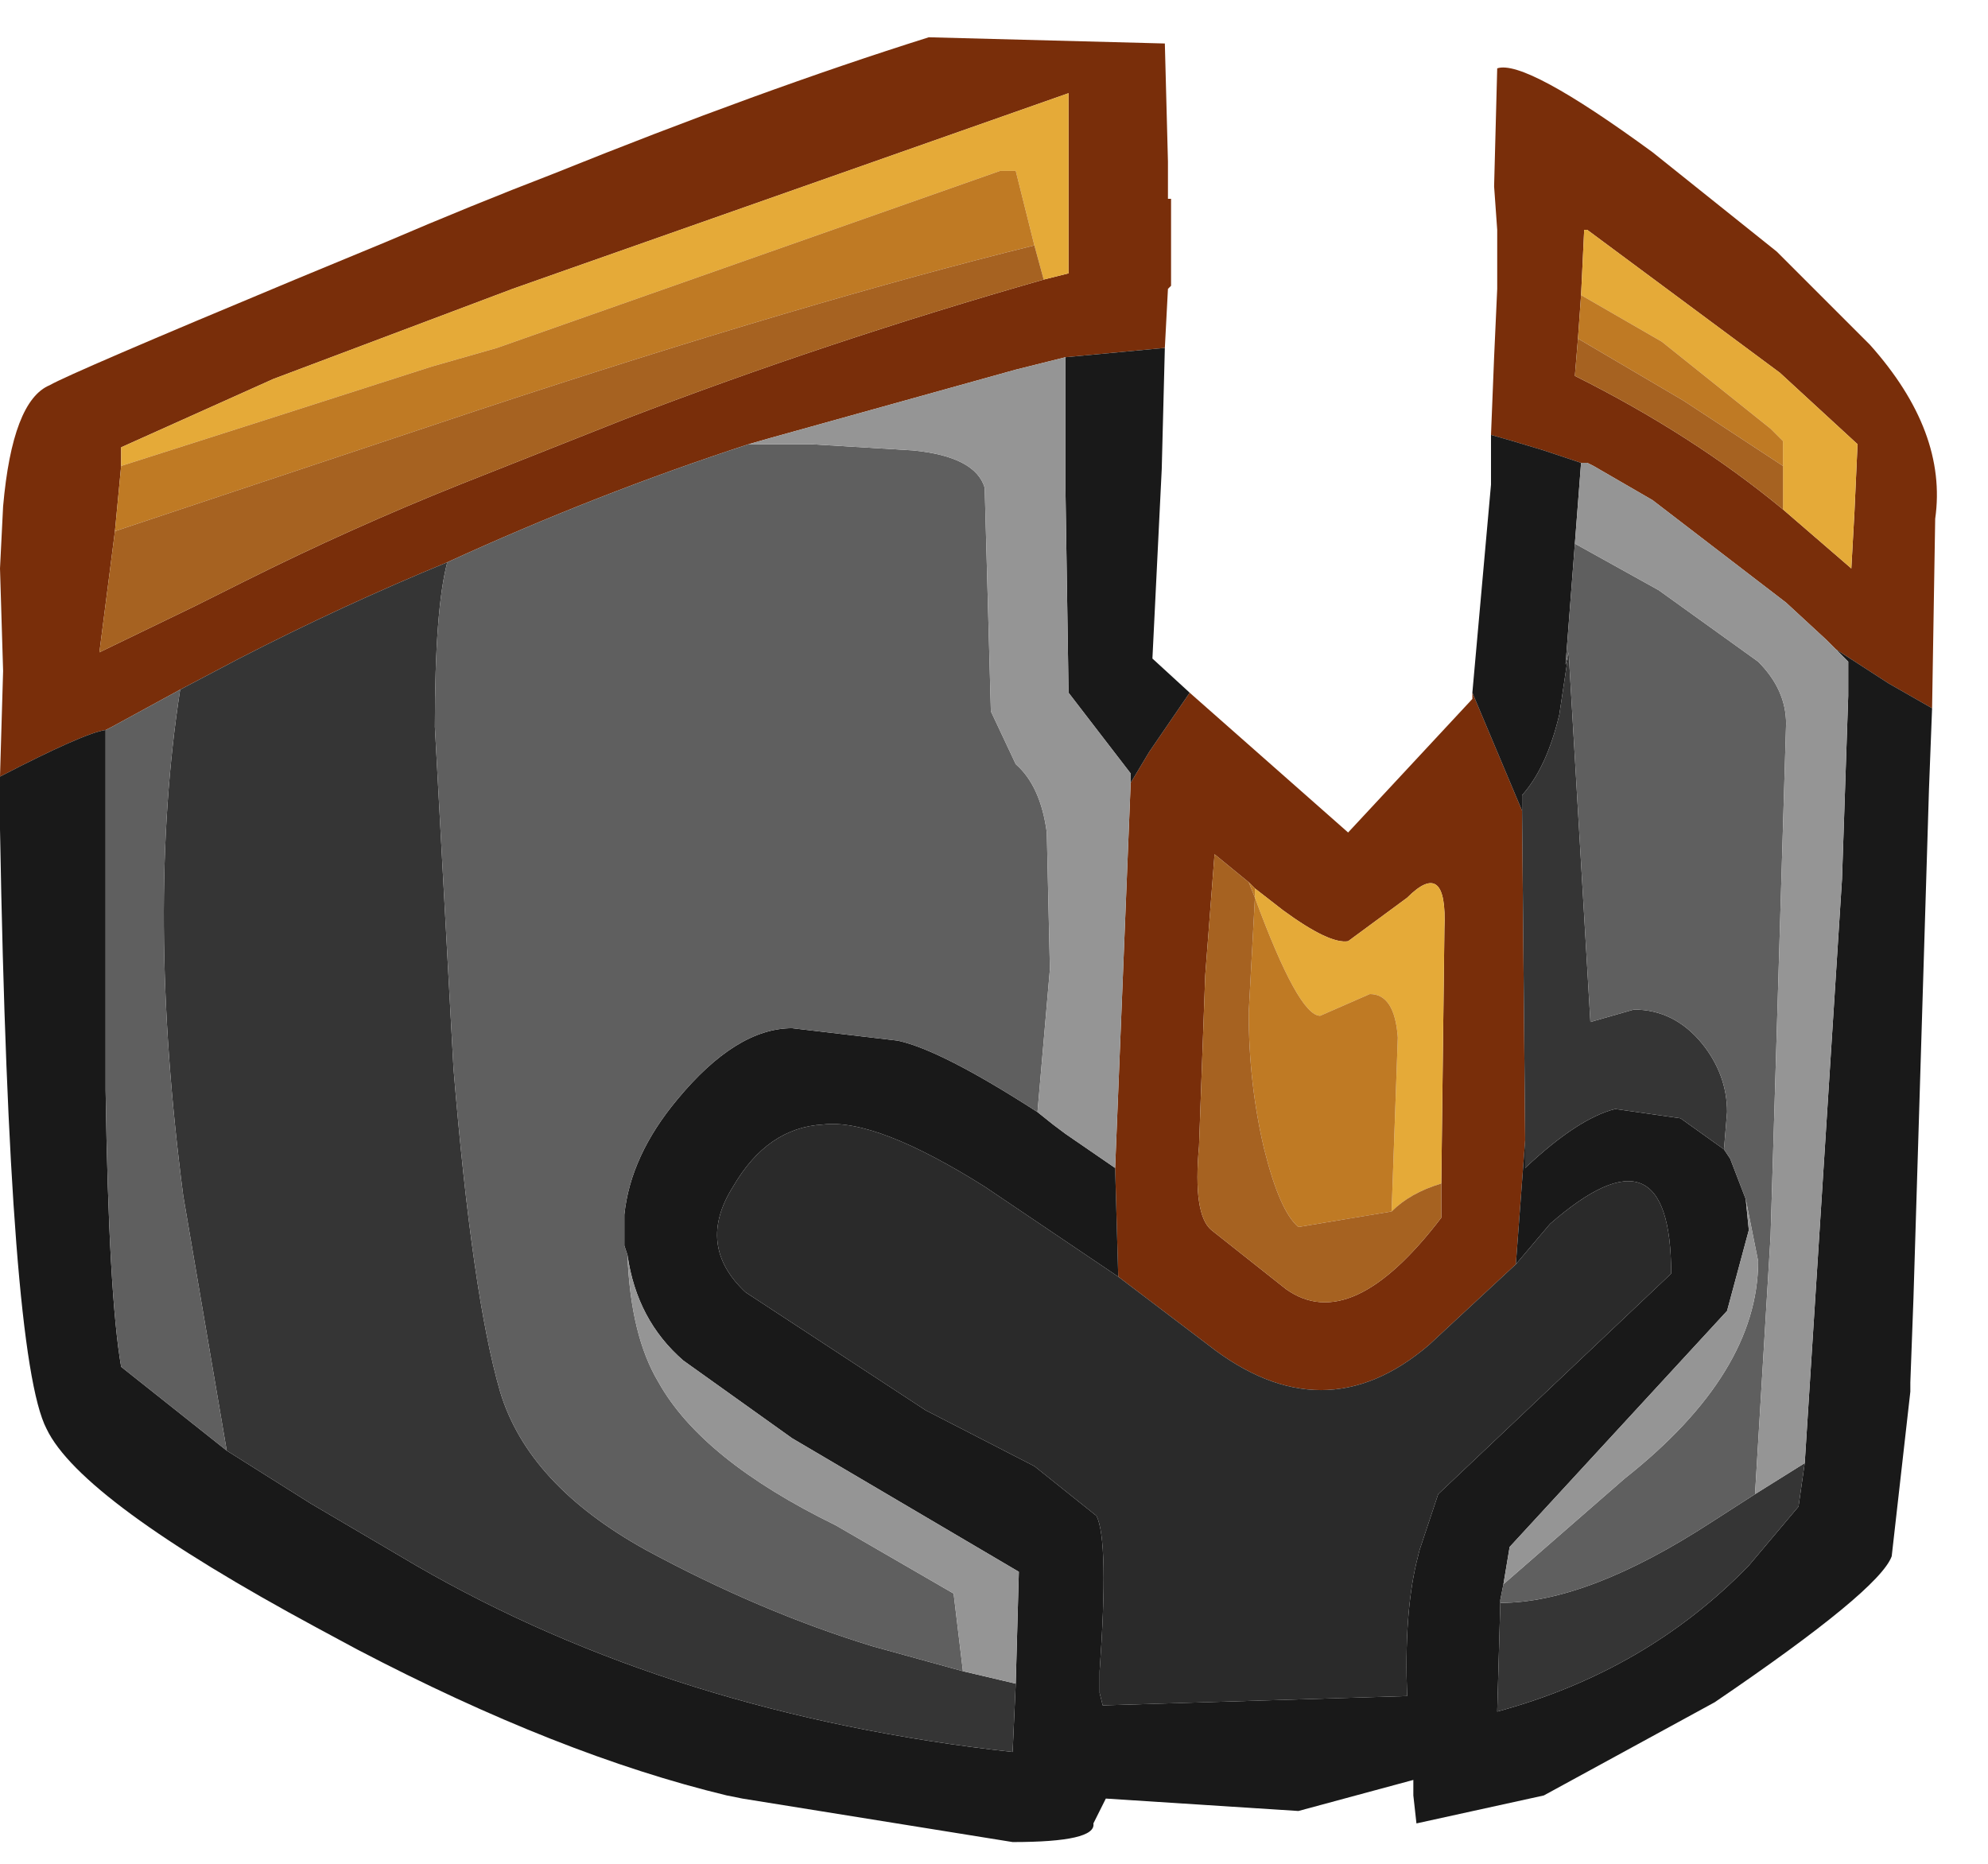 <?xml version="1.0" encoding="utf-8"?>
<svg version="1.1" id="Layer_1"
xmlns="http://www.w3.org/2000/svg"
xmlns:xlink="http://www.w3.org/1999/xlink"
xmlns:author="http://www.sothink.com"
width="32px" height="30px"
xml:space="preserve">
<g id="1222" transform="matrix(1, 0, 0, 1, 0, 0)">
<path style="fill:#792E0A;fill-opacity:1" d="M29.4,10.3L28.75 9.7L26.6 8.05L25.65 7.5L25.55 7.45L25.45 7.45L24.85 7.25L24.35 7.1L24 7L24.05 5.75L24.1 4.65L24.1 3.9L24.1 3.7L24.05 3L24.1 1.1Q24.55 0.95 26.6 2.45L28.6 4.05L30.1 5.55Q31.35 6.95 31.15 8.35L31.1 11.4L30.4 11L29.55 10.45L29.4 10.3M23,21.65Q21.3 23.1 19.45 21.65L18 20.55L17.95 18.8L18.2 12.6L18.5 12.1L19.15 11.15L21.7 13.4L23.7 11.25L23.7 11.15L24.5 13.05L24.55 18.35L24.4 20.35L23 21.65M7.2,9.05Q5.5 9.75 3.85 10.6L2.9 11.1L1.8 11.7L1.7 11.75Q1.35 11.8 0 12.5L0.05 10.8L0 9.15L0.05 8.15Q0.2 6.45 0.8 6.2Q1.15 6 4.75 4.5L6.2 3.9Q7.6 3.3 8.9 2.8Q12.25 1.45 14.95 0.6L18.75 0.7L18.8 2.6L18.8 3.2L18.85 3.2L18.85 4.6L18.8 4.65L18.75 5.6L17.15 5.75L16.35 5.95L12.4 7.05L12.05 7.15Q9.6 7.95 7.2 9.05M29.8,9.15L29.85 8.25L29.9 7.15L28.65 6L25.55 3.7L25.5 3.7L25.45 4.75L25.4 5.45L25.35 6.05Q27.25 7 28.7 8.2L29.8 9.15M20.1,14.2L19.55 13.75L19.4 15.7L19.3 18.45Q19.2 19.55 19.5 19.8L20.7 20.75Q21.75 21.5 23.2 19.6L23.2 19.05L23.25 14.95Q23.3 13.8 22.65 14.45L21.7 15.15Q21.4 15.2 20.65 14.65L20.2 14.3L20.1 14.2M1.6,10.5L3.15 9.75L3.95 9.35Q5.65 8.5 7.4 7.8L10.05 6.75Q13.3 5.5 16.8 4.5L17.2 4.4L17.2 1.5L9.1 4.35L8.25 4.65L4.4 6.1L1.95 7.2L1.95 7.5L1.85 8.55L1.6 10.5" />
<path style="fill:#191919;fill-opacity:1" d="M31.05,12.7L30.8 20.9L30.75 22.25L30.75 22.4L30.45 25.05Q30.25 25.6 27.6 27.4L24.85 28.9L22.8 29.35L22.75 28.9L22.75 28.65L20.9 29.15L17.8 28.95L17.6 29.35Q17.65 29.65 16.3 29.65L11.95 28.95L11.7 28.9Q9 28.25 5.75 26.55L5.1 26.2Q1.3 24.15 0.75 23Q0.15 21.85 0 13.35L0 12.5Q1.35 11.8 1.7 11.75L1.7 17.55Q1.75 20.85 1.95 22L3.65 23.35L5 24.2L6.7 25.2Q10.85 27.6 16.3 28.2L16.35 27.1L16.4 25.3L12.75 23.15L11 21.9Q10.25 21.25 10.1 20.2L10.05 20.05L10.05 19.55Q10.15 18.6 10.9 17.7Q11.85 16.55 12.75 16.55L14.45 16.75Q15.15 16.9 16.7 17.9L16.95 18.1L17.15 18.25L17.95 18.8L18 20.55L15.85 19.1Q14.1 18 13.25 18.1Q12.35 18.15 11.8 19.1Q11.2 20.05 12 20.8L14.9 22.7L16.65 23.6L17.65 24.4Q17.85 24.8 17.7 26.9L17.7 27.25L17.75 27.45L22.65 27.3Q22.6 26 22.8 25.15L22.85 24.95L23.15 24.05L26.9 20.5Q26.9 18 24.95 19.7L24.4 20.35L24.55 18.35L24.55 18.8Q25.4 18 26 17.85L27.05 18L27.75 18.5L27.85 18.65L28.1 19.3L28.15 19.8L27.8 21.1L24.3 24.9L24.2 25.5L24.15 25.75L24.15 25.8L24.1 27.55Q26.5 26.9 28.15 25.2L28.95 24.25L29.05 23.55L29.65 14.15L29.75 11.2L29.75 10.65L29.55 10.45L30.4 11L31.1 11.4L31.05 12.7M25.35,8.75L25.2 10.7L25.25 10.5L25.1 11.5Q24.9 12.35 24.5 12.8L24.5 13.05L23.7 11.15L24 7.8L24 7.25L24 7L24.35 7.1L24.85 7.25L25.45 7.45L25.35 8.75M18.75,5.6L18.7 7.55L18.55 10.6L19.15 11.15L18.5 12.1L18.2 12.6L18.2 12.45L17.2 11.15L17.15 7.85L17.15 5.8L17.15 5.75L18.75 5.6" />
<path style="fill:#E5AA38;fill-opacity:1" d="M25.45,4.75L25.5 3.7L25.55 3.7L28.65 6L29.9 7.15L29.85 8.25L29.8 9.15L28.7 8.2L28.7 7.5L28.7 7.1L28.5 6.9L26.75 5.5L25.45 4.75M22.4,19.5L22.5 16.7Q22.45 16 22.05 16L21.25 16.35Q20.9 16.35 20.2 14.45L20.2 14.3L20.65 14.65Q21.4 15.2 21.7 15.15L22.65 14.45Q23.3 13.8 23.25 14.95L23.2 19.05Q22.7 19.2 22.4 19.5M1.95,7.2L4.4 6.1L8.25 4.65L9.1 4.35L17.2 1.5L17.2 4.4L16.8 4.5L16.65 3.95L16.35 2.75L16.1 2.75L8 5.6L6.95 5.9L4.3 6.75L1.95 7.5L1.95 7.2" />
<path style="fill:#BF7A24;fill-opacity:1" d="M26.75,5.5L28.5 6.9L28.7 7.1L28.7 7.5L27.1 6.45L25.4 5.45L25.45 4.75L26.75 5.5M20.1,14.2L20.2 14.3L20.2 14.45Q20.9 16.35 21.25 16.35L22.05 16Q22.45 16 22.5 16.7L22.4 19.5L20.9 19.75Q20.6 19.5 20.35 18.5Q20.1 17.45 20.1 16.3L20.2 14.45L20.1 14.2M7.7,6.6L5.9 7.2L4.1 7.8L3.5 8L1.85 8.55L1.95 7.5L4.3 6.75L6.95 5.9L8 5.6L16.1 2.75L16.35 2.75L16.65 3.95Q13 4.85 7.7 6.6" />
<path style="fill:#A66221;fill-opacity:1" d="M27.1,6.45L28.7 7.5L28.7 8.2Q27.25 7 25.35 6.05L25.4 5.45L27.1 6.45M20.2,14.45L20.1 16.3Q20.1 17.45 20.35 18.5Q20.6 19.5 20.9 19.75L22.4 19.5Q22.7 19.2 23.2 19.05L23.2 19.6Q21.75 21.5 20.7 20.75L19.5 19.8Q19.2 19.55 19.3 18.45L19.4 15.7L19.55 13.75L20.1 14.2L20.2 14.45M1.85,8.55L3.5 8L4.1 7.8L5.9 7.2L7.7 6.6Q13 4.85 16.65 3.95L16.8 4.5Q13.3 5.5 10.05 6.75L7.4 7.8Q5.65 8.5 3.95 9.35L3.15 9.75L1.6 10.5L1.85 8.55" />
<path style="fill:#353535;fill-opacity:1" d="M27.55,24.5L28.25 24.05L29.05 23.55L28.95 24.25L28.15 25.2Q26.5 26.9 24.1 27.55L24.15 25.8Q25.55 25.8 27.55 24.5M24.5,13.05L24.5 12.8Q24.9 12.35 25.1 11.5L25.25 10.5L25.6 16.45L26.3 16.25Q26.95 16.25 27.4 16.8Q27.8 17.3 27.8 17.9L27.75 18.5L27.05 18L26 17.85Q25.4 18 24.55 18.8L24.55 18.35L24.5 13.05M16.35,27.1L16.3 28.2Q10.85 27.6 6.7 25.2L5 24.2L3.65 23.35L2.95 19.25Q2.35 14.65 2.9 11.1L3.85 10.6Q5.5 9.75 7.2 9.05Q7 9.8 7 11.7L7.3 17.2Q7.6 20.85 8.05 22.4Q8.5 23.9 10.4 24.95Q12.25 25.95 14.05 26.5L15.5 26.9L16.35 27.1" />
<path style="fill:#5F5F5F;fill-opacity:1" d="M24.15,25.8L24.15 25.75L24.2 25.5L26.15 23.8Q28.3 22.1 28.3 20.3L28.1 19.3L27.85 18.65L27.75 18.5L27.8 17.9Q27.8 17.3 27.4 16.8Q26.95 16.25 26.3 16.25L25.6 16.45L25.25 10.5L25.2 10.7L25.35 8.75L26.7 9.5L28.3 10.65Q28.75 11.1 28.75 11.65L28.5 19.9L28.25 24.05L27.55 24.5Q25.55 25.8 24.15 25.8M10.6,22.25Q11.3 23.5 13.45 24.55L15.35 25.65L15.5 26.9L14.05 26.5Q12.25 25.95 10.4 24.95Q8.5 23.9 8.05 22.4Q7.6 20.85 7.3 17.2L7 11.7Q7 9.8 7.2 9.05Q9.6 7.95 12.05 7.15L13.05 7.15L14.7 7.25Q15.7 7.35 15.85 7.85L15.95 11.45L16.35 12.3Q16.75 12.65 16.85 13.4L16.9 15.6L16.7 17.9Q15.15 16.9 14.45 16.75L12.75 16.55Q11.85 16.55 10.9 17.7Q10.15 18.6 10.05 19.55L10.05 20.05L10.1 20.2Q10.15 21.5 10.6 22.25M3.65,23.35L1.95 22Q1.75 20.85 1.7 17.55L1.7 11.75L1.8 11.7L2.9 11.1Q2.35 14.65 2.95 19.25L3.65 23.35" />
<path style="fill:#959595;fill-opacity:1" d="M28.25,24.05L28.5 19.9L28.75 11.65Q28.75 11.1 28.3 10.65L26.7 9.5L25.35 8.75L25.45 7.45L25.55 7.45L25.65 7.5L26.6 8.05L28.75 9.7L29.4 10.3L29.55 10.45L29.75 10.65L29.75 11.2L29.65 14.15L29.05 23.55L28.25 24.05M28.3,20.3Q28.3 22.1 26.15 23.8L24.2 25.5L24.3 24.9L27.8 21.1L28.15 19.8L28.1 19.3L28.3 20.3M16.9,15.6L16.85 13.4Q16.75 12.65 16.35 12.3L15.95 11.45L15.85 7.85Q15.7 7.35 14.7 7.25L13.05 7.15L12.05 7.15L12.4 7.05L16.35 5.95L17.15 5.75L17.15 5.8L17.15 7.85L17.2 11.15L18.2 12.45L18.2 12.6L17.95 18.8L17.15 18.25L16.95 18.1L16.7 17.9L16.9 15.6M15.5,26.9L15.35 25.65L13.45 24.55Q11.3 23.5 10.6 22.25Q10.15 21.5 10.1 20.2Q10.25 21.25 11 21.9L12.75 23.15L16.4 25.3L16.35 27.1L15.5 26.9" />
<path style="fill:#2A2A2A;fill-opacity:1" d="M24.4,20.35L24.95 19.7Q26.9 18 26.9 20.5L23.15 24.05L22.85 24.95L22.8 25.15Q22.6 26 22.65 27.3L17.75 27.45L17.7 27.25L17.7 26.9Q17.85 24.8 17.65 24.4L16.65 23.6L14.9 22.7L12 20.8Q11.2 20.05 11.8 19.1Q12.35 18.15 13.25 18.1Q14.1 18 15.85 19.1L18 20.55L19.45 21.65Q21.3 23.1 23 21.65L24.4 20.35" />
</g>
</svg>

